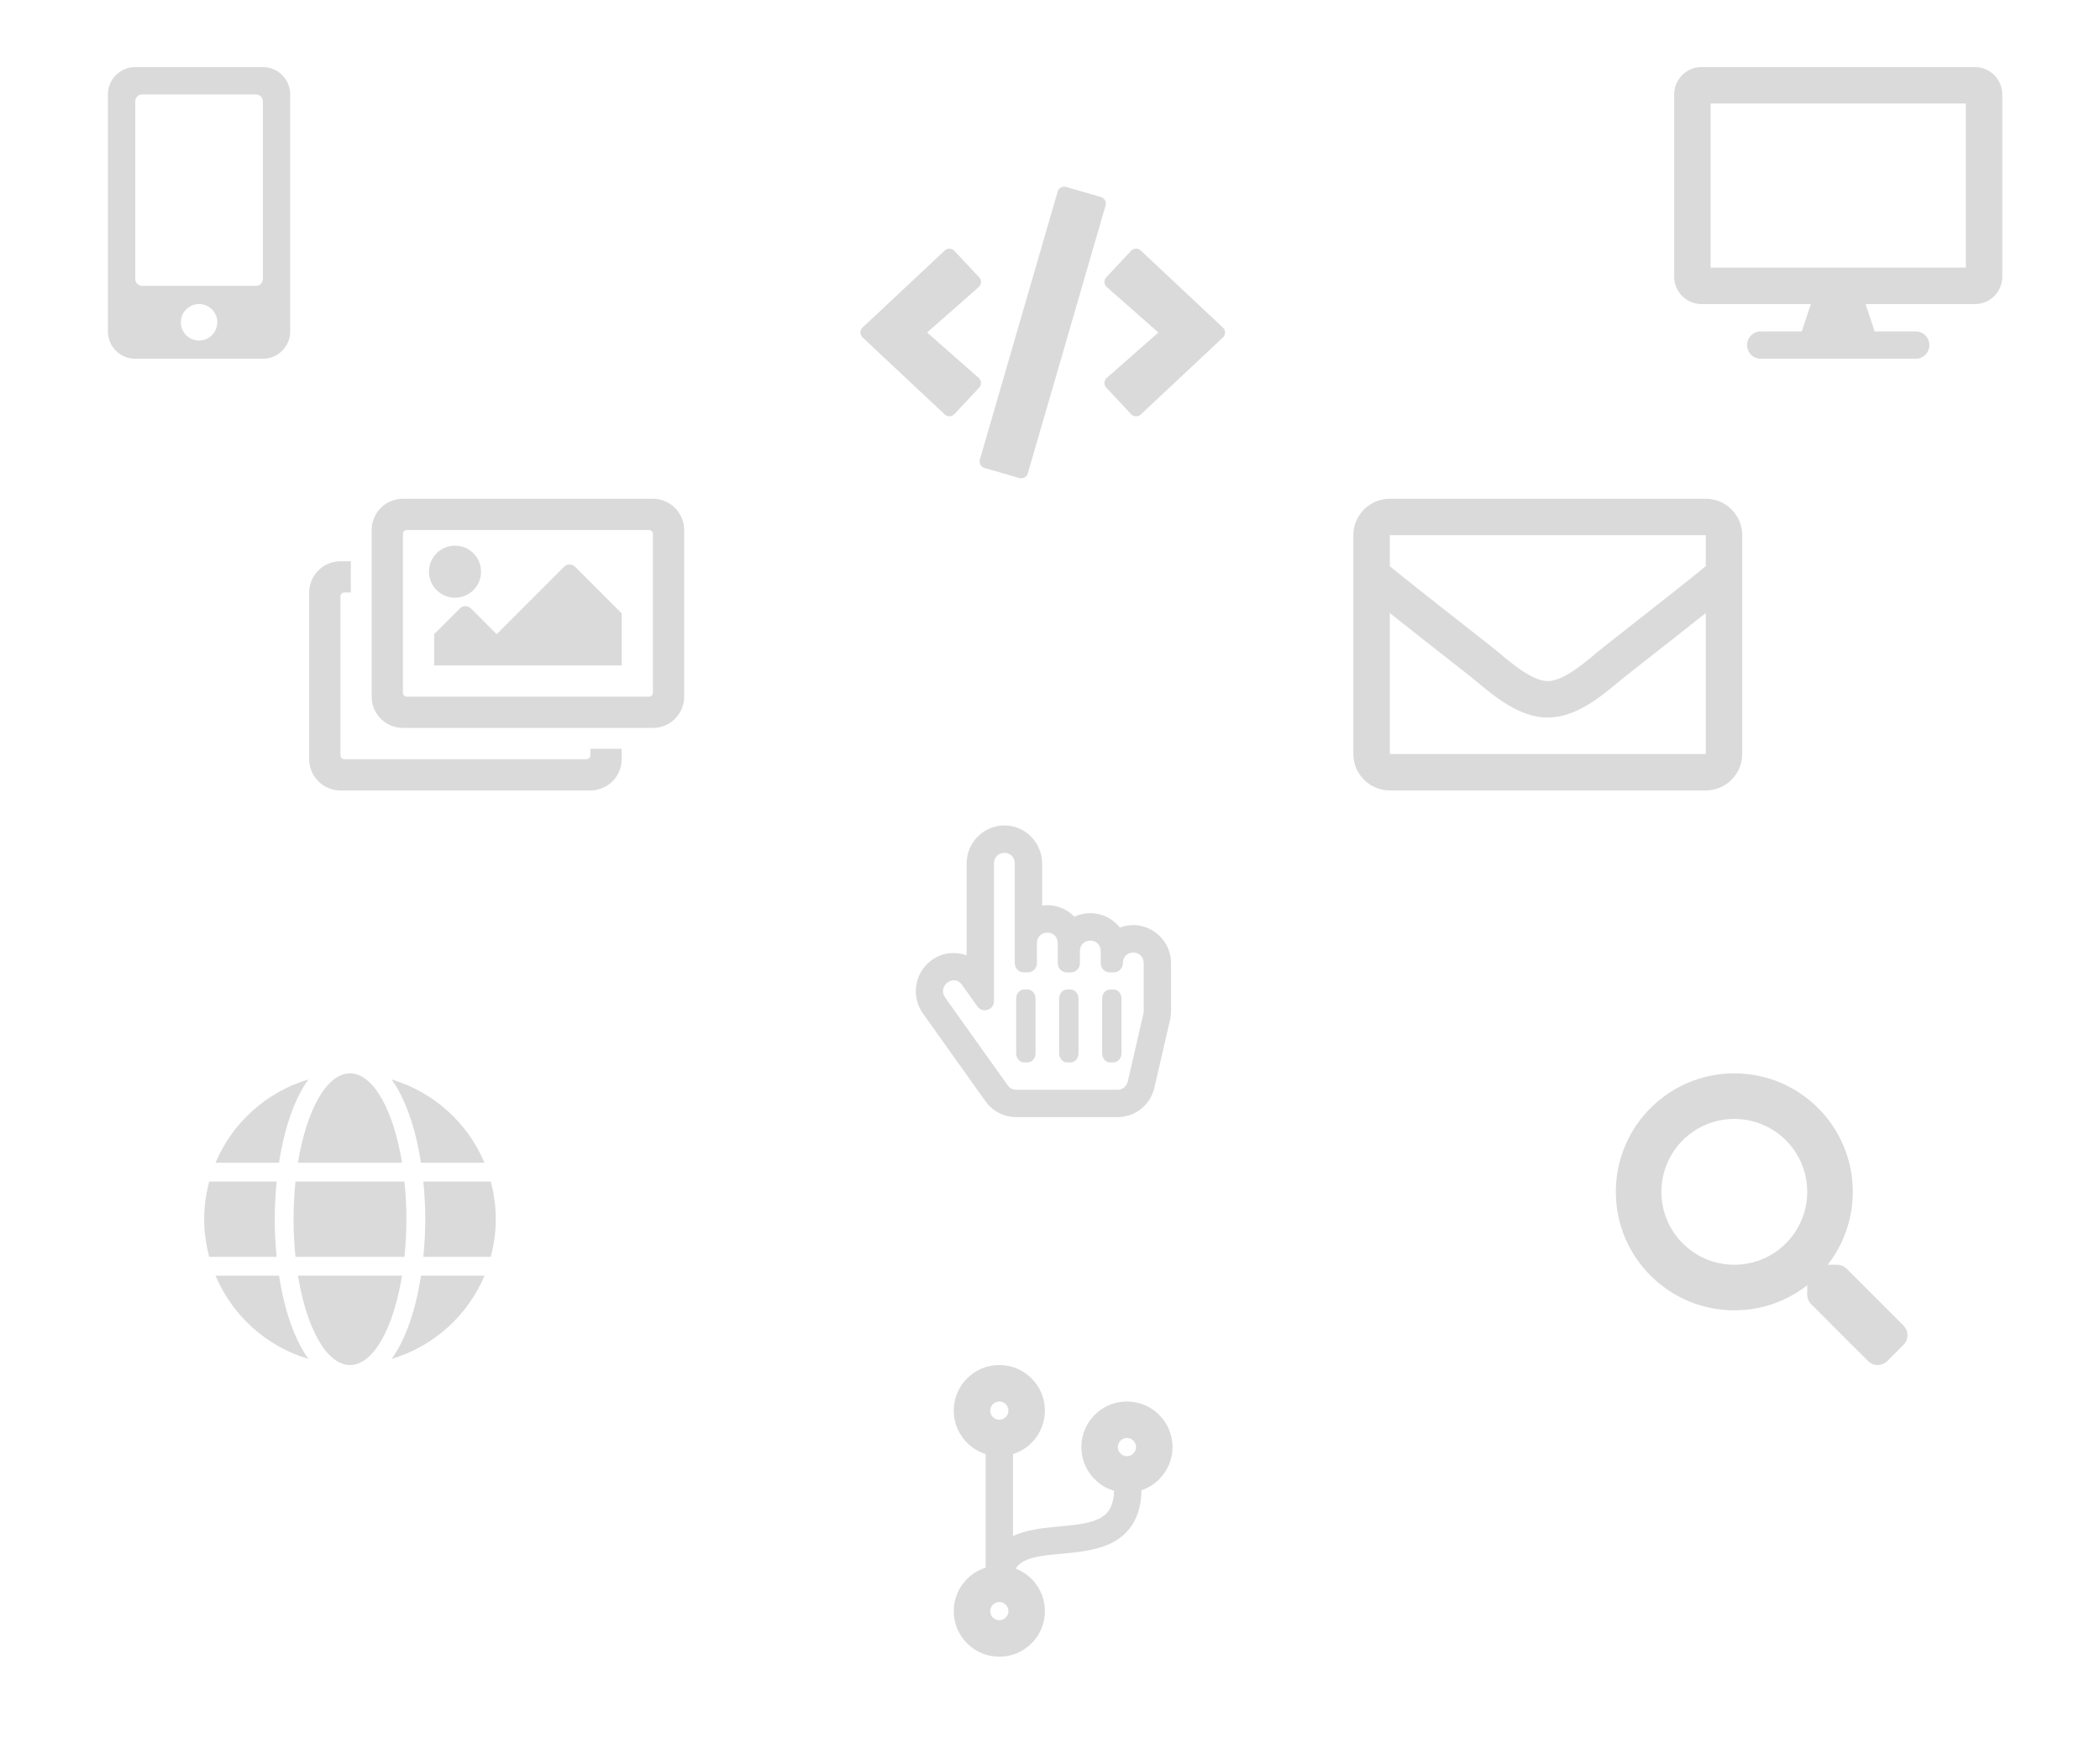 <svg  viewBox="0 0 720 596" fill="none" xmlns="http://www.w3.org/2000/svg">
<path d="M213.143 256.714V260.286C213.143 266.203 208.346 271 202.429 271H116.714C110.797 271 106 266.203 106 260.286V203.143C106 197.225 110.797 192.429 116.714 192.429H120.286V203.143H118.054C117.698 203.143 117.358 203.284 117.107 203.535C116.855 203.786 116.714 204.127 116.714 204.482V258.946C116.714 259.302 116.855 259.642 117.107 259.893C117.358 260.145 117.698 260.286 118.054 260.286H201.089C201.444 260.286 201.785 260.145 202.036 259.893C202.287 259.642 202.429 259.302 202.429 258.946V256.714H213.143ZM222.518 181.714H139.482C139.127 181.714 138.786 181.855 138.535 182.107C138.284 182.358 138.143 182.698 138.143 183.054V237.518C138.143 237.873 138.284 238.214 138.535 238.465C138.786 238.716 139.127 238.857 139.482 238.857H222.518C222.873 238.857 223.214 238.716 223.465 238.465C223.716 238.214 223.857 237.873 223.857 237.518V183.054C223.857 182.698 223.716 182.358 223.465 182.107C223.214 181.855 222.873 181.714 222.518 181.714ZM223.857 171C229.775 171 234.571 175.797 234.571 181.714V238.857C234.571 244.775 229.775 249.571 223.857 249.571H138.143C132.225 249.571 127.429 244.775 127.429 238.857V181.714C127.429 175.797 132.225 171 138.143 171H223.857ZM164.929 196C164.929 200.931 160.931 204.929 156 204.929C151.069 204.929 147.071 200.931 147.071 196C147.071 191.069 151.069 187.071 156 187.071C160.931 187.071 164.929 191.069 164.929 196ZM148.857 217.429L157.677 208.608C158.723 207.562 160.419 207.562 161.466 208.608L170.286 217.429L193.392 194.323C194.438 193.277 196.134 193.277 197.18 194.323L213.143 210.286V228.143H148.857V217.429Z" fill="#DADADA"/>
<path d="M383.957 318.031C380.15 313.194 373.669 311.792 368.357 314.301C365.403 311.238 361.291 309.909 357.304 310.468V296.086C357.304 288.87 351.496 283 344.357 283C337.219 283 331.411 288.87 331.411 296.086V327.556C327.522 326.109 322.959 326.562 319.285 329.289C313.552 333.546 312.294 341.659 316.443 347.483L337.869 377.561C340.295 380.967 344.223 383 348.375 383H383.197C389.213 383 394.441 378.801 395.805 372.883L401.163 349.641C401.387 348.667 401.5 347.671 401.5 346.672V330.266C401.5 321.116 392.394 314.783 383.957 318.031ZM329.817 337.628L335.115 345.066C336.872 347.532 340.786 346.294 340.786 343.253V296.086C340.786 291.18 347.928 291.172 347.928 296.086V330.266C347.928 331.991 349.327 333.391 351.053 333.391H352.393C354.119 333.391 355.518 331.991 355.518 330.266V323.43C355.518 318.523 362.66 318.516 362.66 323.43V330.266C362.66 331.991 364.059 333.391 365.785 333.391H367.125C368.851 333.391 370.25 331.991 370.25 330.266V326.164C370.25 321.258 377.393 321.25 377.393 326.164V330.266C377.393 331.991 378.792 333.391 380.518 333.391H381.857C383.583 333.391 384.982 331.991 384.982 330.266C384.982 325.359 392.125 325.352 392.125 330.266V346.672C392.125 346.963 392.092 347.253 392.027 347.536L386.669 370.778C386.283 372.454 384.855 373.625 383.196 373.625H348.375C347.248 373.625 346.175 373.063 345.505 372.122L324.076 342.044C321.263 338.094 327.005 333.681 329.817 337.628V337.628ZM348.403 361.125V342.375C348.403 340.649 349.627 339.25 351.137 339.25H352.309C353.819 339.25 355.044 340.649 355.044 342.375V361.125C355.044 362.851 353.819 364.25 352.309 364.25H351.137C349.627 364.25 348.403 362.851 348.403 361.125ZM363.135 361.125V342.375C363.135 340.649 364.359 339.25 365.869 339.25H367.041C368.551 339.25 369.776 340.649 369.776 342.375V361.125C369.776 362.851 368.551 364.25 367.041 364.25H365.869C364.359 364.25 363.135 362.851 363.135 361.125V361.125ZM377.867 361.125V342.375C377.867 340.649 379.091 339.25 380.602 339.25H381.773C383.284 339.25 384.508 340.649 384.508 342.375V361.125C384.508 362.851 383.284 364.25 381.773 364.25H380.602C379.091 364.25 377.867 362.851 377.867 361.125Z" fill="#DADADA"/>
<path d="M349.482 163.903L337.567 160.445C336.317 160.094 335.613 158.785 335.965 157.535L362.627 65.692C362.979 64.442 364.287 63.739 365.538 64.09L377.452 67.548C378.703 67.899 379.406 69.208 379.054 70.458L352.392 162.301C352.021 163.551 350.732 164.274 349.482 163.903V163.903ZM327.214 141.987L335.711 132.924C336.61 131.967 336.551 130.443 335.555 129.564L317.858 113.997L335.555 98.429C336.551 97.55 336.629 96.026 335.711 95.069L327.214 86.006C326.335 85.069 324.851 85.01 323.894 85.908L295.747 112.278C294.751 113.196 294.751 114.778 295.747 115.696L323.894 142.085C324.851 142.983 326.335 142.944 327.214 141.987V141.987ZM391.125 142.104L419.272 115.715C420.268 114.797 420.268 113.215 419.272 112.297L391.125 85.889C390.188 85.01 388.703 85.049 387.805 85.987L379.308 95.05C378.41 96.007 378.468 97.53 379.464 98.409L397.161 113.997L379.464 129.564C378.468 130.443 378.39 131.967 379.308 132.924L387.805 141.987C388.684 142.944 390.168 142.983 391.125 142.104V142.104Z" fill="#DADADA"/>
<path d="M90.125 23H46.375C41.199 23 37 27.199 37 32.375V113.625C37 118.801 41.199 123 46.375 123H90.125C95.301 123 99.5 118.801 99.5 113.625V32.375C99.5 27.199 95.301 23 90.125 23ZM68.25 116.75C64.793 116.75 62 113.957 62 110.5C62 107.043 64.793 104.25 68.25 104.25C71.707 104.25 74.5 107.043 74.5 110.5C74.5 113.957 71.707 116.75 68.25 116.75ZM90.125 95.656C90.125 96.945 89.07 98 87.781 98H48.719C47.43 98 46.375 96.945 46.375 95.656V34.719C46.375 33.43 47.43 32.375 48.719 32.375H87.781C89.07 32.375 90.125 33.43 90.125 34.719V95.656Z" fill="#DADADA"/>
<path d="M584.833 171H476.5C469.596 171 464 176.596 464 183.5V258.5C464 265.404 469.596 271 476.5 271H584.833C591.737 271 597.333 265.404 597.333 258.5V183.5C597.333 176.596 591.737 171 584.833 171ZM584.833 183.5V194.126C578.994 198.881 569.685 206.275 549.785 221.858C545.399 225.308 536.711 233.596 530.667 233.499C524.623 233.597 515.933 225.307 511.549 221.858C491.651 206.277 482.34 198.882 476.5 194.126V183.5H584.833ZM476.5 258.5V210.166C482.467 214.919 490.929 221.589 503.828 231.689C509.52 236.169 519.487 246.06 530.667 246C541.791 246.06 551.633 236.312 557.503 231.691C570.401 221.591 578.866 214.92 584.833 210.166V258.5H476.5Z" fill="#DADADA"/>
<path d="M137.843 398.645C134.919 380.641 128.024 368 120 368C111.976 368 105.081 380.641 102.157 398.645H137.843ZM100.645 418C100.645 422.476 100.887 426.77 101.31 430.903H138.669C139.093 426.77 139.335 422.476 139.335 418C139.335 413.524 139.093 409.23 138.669 405.097H101.31C100.887 409.23 100.645 413.524 100.645 418ZM166.109 398.645C160.343 384.956 148.669 374.371 134.254 370.097C139.173 376.911 142.56 387.173 144.335 398.645H166.109ZM105.726 370.097C91.331 374.371 79.637 384.956 73.891 398.645H95.665C97.419 387.173 100.806 376.911 105.726 370.097V370.097ZM168.266 405.097H145.141C145.565 409.331 145.806 413.665 145.806 418C145.806 422.335 145.565 426.669 145.141 430.903H168.246C169.355 426.77 169.98 422.476 169.98 418C169.98 413.524 169.355 409.23 168.266 405.097ZM94.194 418C94.194 413.665 94.436 409.331 94.859 405.097H71.734C70.645 409.23 70 413.524 70 418C70 422.476 70.645 426.77 71.734 430.903H94.839C94.436 426.669 94.194 422.335 94.194 418V418ZM102.157 437.355C105.081 455.359 111.976 468 120 468C128.024 468 134.919 455.359 137.843 437.355H102.157ZM134.274 465.903C148.669 461.629 160.363 451.044 166.129 437.355H144.355C142.581 448.827 139.194 459.089 134.274 465.903ZM73.891 437.355C79.657 451.044 91.331 461.629 105.746 465.903C100.827 459.089 97.439 448.827 95.665 437.355H73.891V437.355Z" fill="#DADADA"/>
<path d="M402 496.125C402 487.492 395.008 480.5 386.375 480.5C377.742 480.5 370.75 487.492 370.75 496.125C370.75 503.234 375.496 509.23 381.98 511.125C381.863 514.27 381.16 516.691 379.832 518.332C376.824 522.082 370.203 522.707 363.191 523.352C357.684 523.859 351.98 524.406 347.312 526.652V498.527C353.66 496.535 358.25 490.617 358.25 483.625C358.25 474.992 351.258 468 342.625 468C333.992 468 327 474.992 327 483.625C327 490.617 331.59 496.535 337.938 498.527V537.453C331.59 539.465 327 545.383 327 552.375C327 561.008 333.992 568 342.625 568C351.258 568 358.25 561.008 358.25 552.375C358.25 545.734 354.109 540.051 348.25 537.805C348.855 536.789 349.773 535.891 351.16 535.188C354.324 533.586 359.051 533.156 364.07 532.688C372.313 531.926 381.648 531.047 387.156 524.211C389.891 520.812 391.277 516.437 391.375 510.949C397.547 508.84 402 503 402 496.125ZM342.625 480.5C344.344 480.5 345.75 481.906 345.75 483.625C345.75 485.344 344.344 486.75 342.625 486.75C340.906 486.75 339.5 485.344 339.5 483.625C339.5 481.906 340.906 480.5 342.625 480.5ZM342.625 555.5C340.906 555.5 339.5 554.094 339.5 552.375C339.5 550.656 340.906 549.25 342.625 549.25C344.344 549.25 345.75 550.656 345.75 552.375C345.75 554.094 344.344 555.5 342.625 555.5ZM386.375 493C388.094 493 389.5 494.406 389.5 496.125C389.5 497.844 388.094 499.25 386.375 499.25C384.656 499.25 383.25 497.844 383.25 496.125C383.25 494.406 384.656 493 386.375 493Z" fill="#DADADA"/>
<path d="M652.623 454.456L633.152 434.986C632.274 434.107 631.082 433.619 629.832 433.619H626.649C632.039 426.725 635.242 418.054 635.242 408.621C635.242 386.182 617.06 368 594.621 368C572.182 368 554 386.182 554 408.621C554 431.06 572.182 449.242 594.621 449.242C604.054 449.242 612.725 446.039 619.619 440.649V443.832C619.619 445.082 620.107 446.274 620.986 447.152L640.456 466.623C642.292 468.459 645.261 468.459 647.077 466.623L652.604 461.096C654.439 459.261 654.439 456.292 652.623 454.456ZM594.621 433.619C580.814 433.619 569.623 422.448 569.623 408.621C569.623 394.814 580.794 383.623 594.621 383.623C608.428 383.623 619.619 394.794 619.619 408.621C619.619 422.428 608.448 433.619 594.621 433.619Z" fill="#DADADA"/>
<path d="M677.125 23H583.375C578.199 23 574 27.199 574 32.375V94.875C574 100.051 578.199 104.25 583.375 104.25H620.875L617.75 113.625H603.688C601.09 113.625 599 115.715 599 118.312C599 120.91 601.09 123 603.688 123H656.812C659.41 123 661.5 120.91 661.5 118.312C661.5 115.715 659.41 113.625 656.812 113.625H642.75L639.625 104.25H677.125C682.301 104.25 686.5 100.051 686.5 94.875V32.375C686.5 27.199 682.301 23 677.125 23ZM674 91.75H586.5V35.5H674V91.75Z" fill="#DADADA"/>
</svg>
